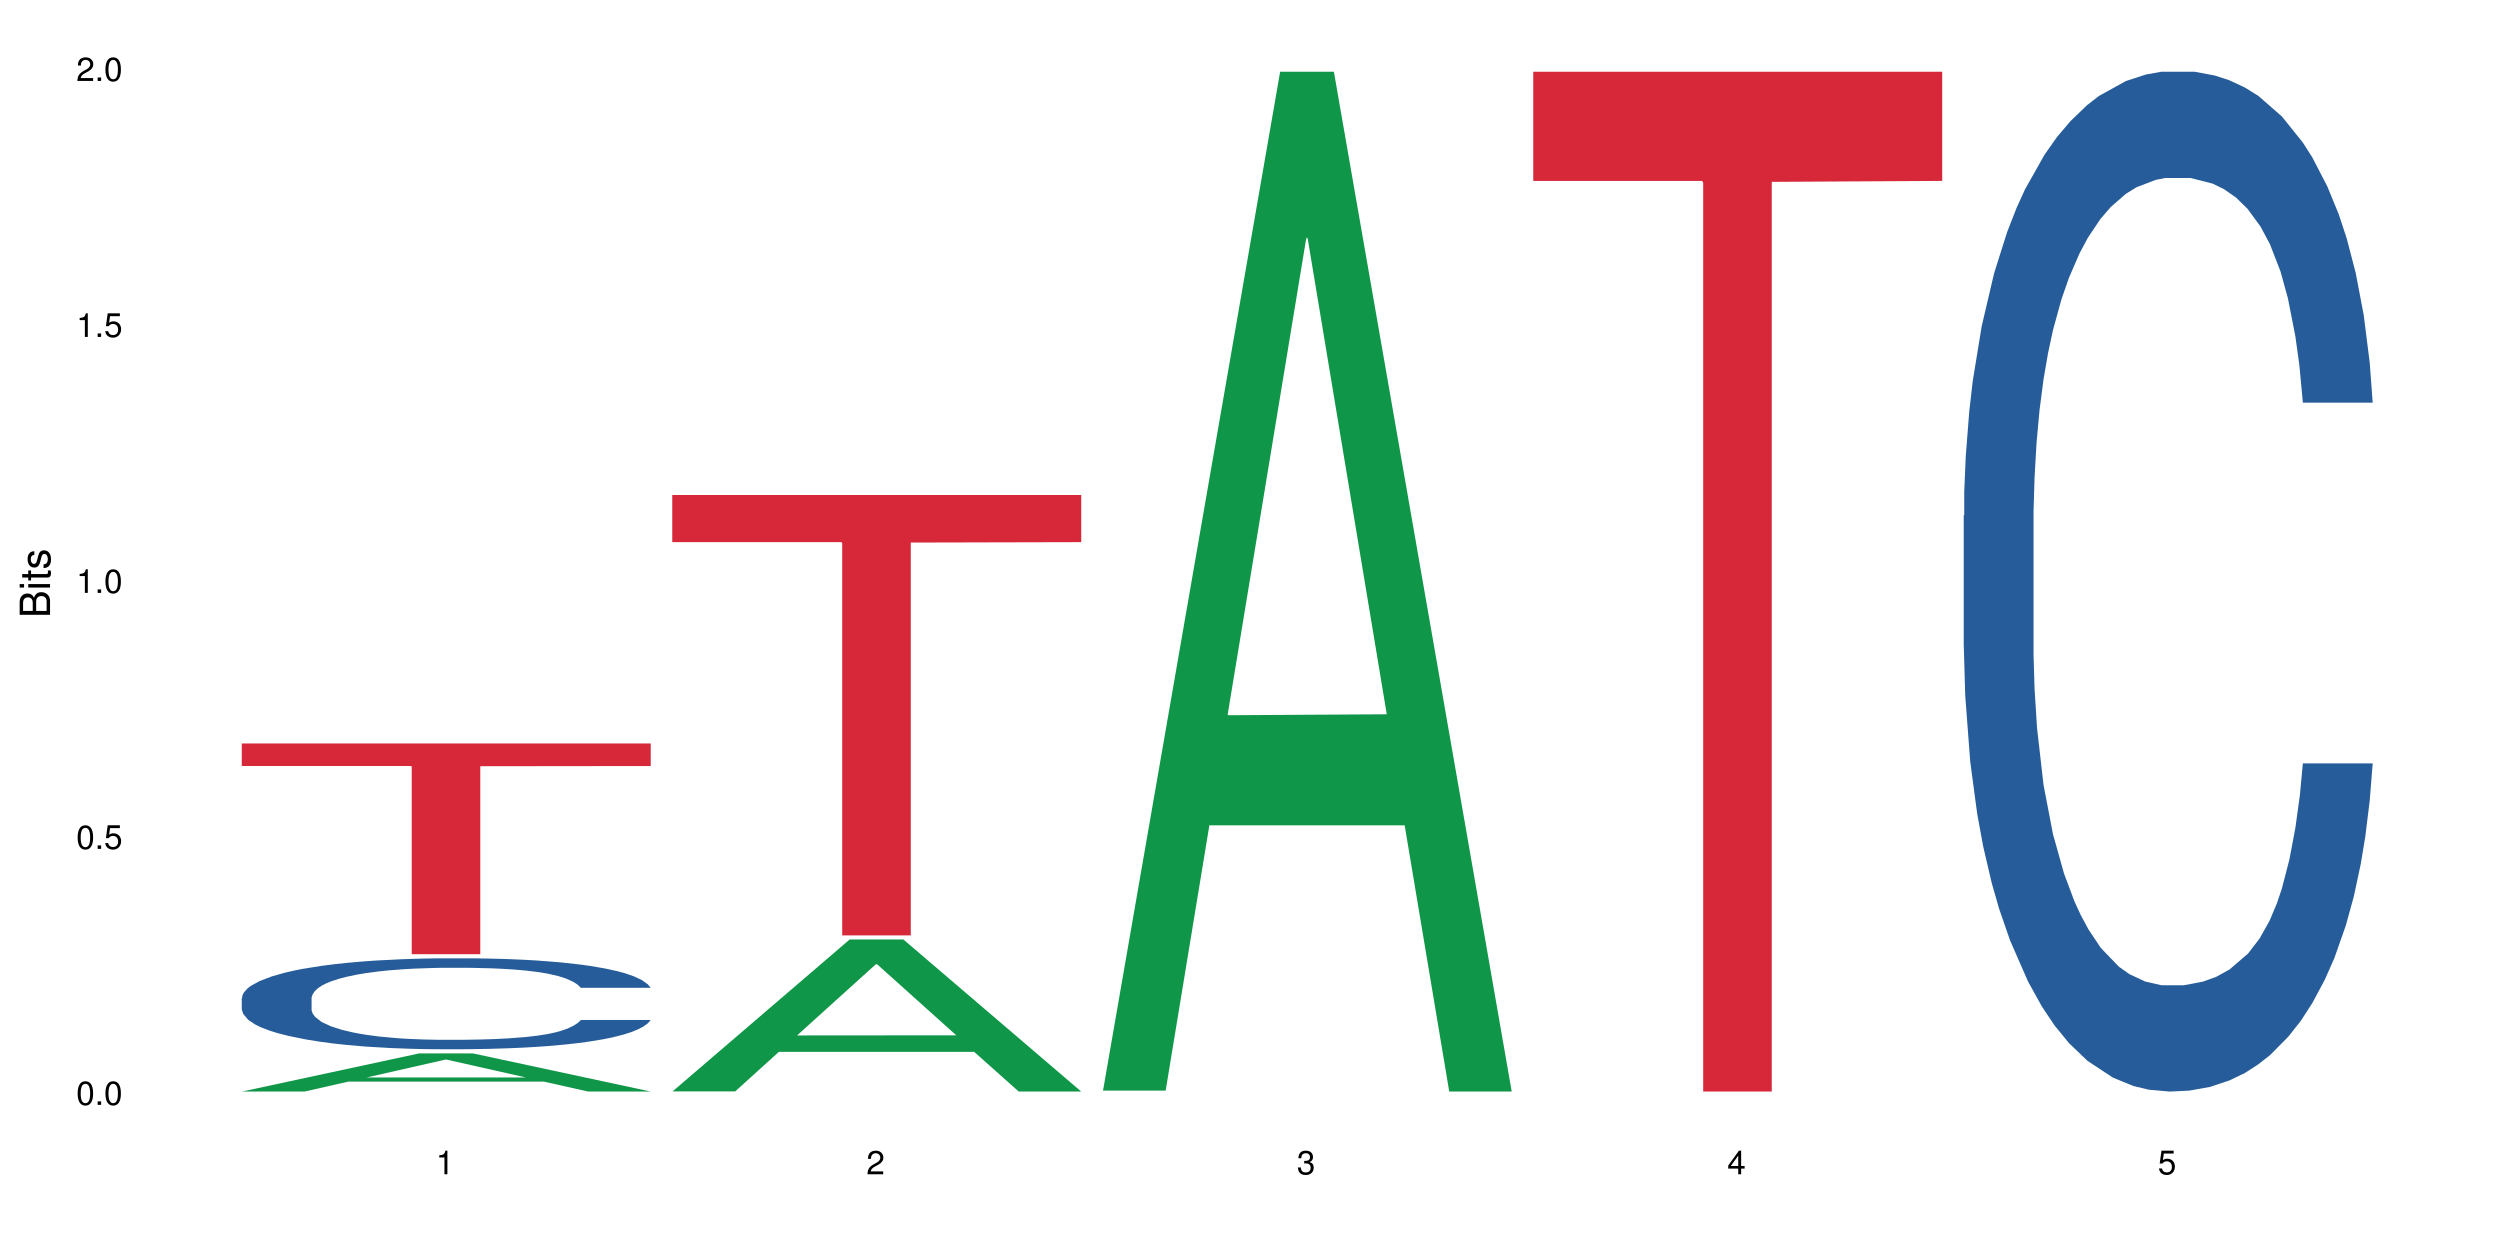 <?xml version="1.0" encoding="UTF-8"?>
<svg xmlns="http://www.w3.org/2000/svg" xmlns:xlink="http://www.w3.org/1999/xlink" width="720pt" height="360pt" viewBox="0 0 720 360" version="1.1">
<defs>
<g>
<symbol overflow="visible" id="glyph0-0">
<path style="stroke:none;" d=""/>
</symbol>
<symbol overflow="visible" id="glyph0-1">
<path style="stroke:none;" d="M 2.641 -6.797 C 2 -6.797 1.422 -6.531 1.078 -6.047 C 0.641 -5.453 0.406 -4.547 0.406 -3.297 C 0.406 -1 1.188 0.219 2.641 0.219 C 4.078 0.219 4.859 -1 4.859 -3.234 C 4.859 -4.562 4.656 -5.438 4.203 -6.047 C 3.844 -6.531 3.281 -6.797 2.641 -6.797 Z M 2.641 -6.047 C 3.547 -6.047 4 -5.125 4 -3.312 C 4 -1.375 3.562 -0.484 2.625 -0.484 C 1.734 -0.484 1.281 -1.422 1.281 -3.281 C 1.281 -5.141 1.734 -6.047 2.641 -6.047 Z M 2.641 -6.047 "/>
</symbol>
<symbol overflow="visible" id="glyph0-2">
<path style="stroke:none;" d="M 1.828 -1 L 0.828 -1 L 0.828 0 L 1.828 0 Z M 1.828 -1 "/>
</symbol>
<symbol overflow="visible" id="glyph0-3">
<path style="stroke:none;" d="M 4.562 -6.797 L 1.062 -6.797 L 0.547 -3.094 L 1.328 -3.094 C 1.719 -3.562 2.047 -3.734 2.578 -3.734 C 3.484 -3.734 4.062 -3.109 4.062 -2.094 C 4.062 -1.125 3.484 -0.531 2.578 -0.531 C 1.828 -0.531 1.375 -0.906 1.188 -1.672 L 0.328 -1.672 C 0.453 -1.109 0.547 -0.844 0.75 -0.594 C 1.125 -0.078 1.828 0.219 2.594 0.219 C 3.969 0.219 4.922 -0.781 4.922 -2.219 C 4.922 -3.562 4.031 -4.484 2.719 -4.484 C 2.25 -4.484 1.859 -4.359 1.469 -4.062 L 1.734 -5.969 L 4.562 -5.969 Z M 4.562 -6.797 "/>
</symbol>
<symbol overflow="visible" id="glyph0-4">
<path style="stroke:none;" d="M 2.484 -4.844 L 2.484 0 L 3.328 0 L 3.328 -6.797 L 2.766 -6.797 C 2.469 -5.75 2.281 -5.609 0.984 -5.453 L 0.984 -4.844 Z M 2.484 -4.844 "/>
</symbol>
<symbol overflow="visible" id="glyph0-5">
<path style="stroke:none;" d="M 4.859 -0.828 L 1.281 -0.828 C 1.359 -1.391 1.672 -1.75 2.5 -2.234 L 3.469 -2.75 C 4.406 -3.266 4.906 -3.969 4.906 -4.812 C 4.906 -5.375 4.672 -5.906 4.266 -6.266 C 3.859 -6.625 3.375 -6.797 2.719 -6.797 C 1.859 -6.797 1.219 -6.5 0.844 -5.922 C 0.609 -5.562 0.5 -5.125 0.484 -4.438 L 1.328 -4.438 C 1.359 -4.906 1.406 -5.188 1.531 -5.406 C 1.75 -5.812 2.188 -6.062 2.703 -6.062 C 3.469 -6.062 4.031 -5.516 4.031 -4.781 C 4.031 -4.25 3.719 -3.797 3.125 -3.438 L 2.234 -2.938 C 0.812 -2.141 0.406 -1.5 0.328 0 L 4.859 0 Z M 4.859 -0.828 "/>
</symbol>
<symbol overflow="visible" id="glyph0-6">
<path style="stroke:none;" d="M 2.125 -3.125 L 2.578 -3.125 C 3.516 -3.125 3.984 -2.703 3.984 -1.891 C 3.984 -1.031 3.469 -0.531 2.578 -0.531 C 1.656 -0.531 1.203 -0.984 1.156 -1.969 L 0.312 -1.969 C 0.344 -1.422 0.438 -1.078 0.609 -0.766 C 0.953 -0.109 1.625 0.219 2.547 0.219 C 3.953 0.219 4.859 -0.609 4.859 -1.906 C 4.859 -2.766 4.516 -3.25 3.703 -3.516 C 4.344 -3.766 4.656 -4.25 4.656 -4.938 C 4.656 -6.109 3.875 -6.797 2.578 -6.797 C 1.203 -6.797 0.484 -6.047 0.453 -4.609 L 1.297 -4.609 C 1.312 -5.016 1.344 -5.25 1.453 -5.453 C 1.641 -5.828 2.062 -6.062 2.594 -6.062 C 3.344 -6.062 3.797 -5.625 3.797 -4.906 C 3.797 -4.422 3.609 -4.141 3.25 -3.984 C 3.016 -3.891 2.719 -3.844 2.125 -3.844 Z M 2.125 -3.125 "/>
</symbol>
<symbol overflow="visible" id="glyph0-7">
<path style="stroke:none;" d="M 3.141 -1.625 L 3.141 0 L 3.984 0 L 3.984 -1.625 L 4.984 -1.625 L 4.984 -2.391 L 3.984 -2.391 L 3.984 -6.797 L 3.359 -6.797 L 0.266 -2.516 L 0.266 -1.625 Z M 3.141 -2.391 L 1 -2.391 L 3.141 -5.359 Z M 3.141 -2.391 "/>
</symbol>
<symbol overflow="visible" id="glyph1-0">
<path style="stroke:none;" d=""/>
</symbol>
<symbol overflow="visible" id="glyph1-1">
<path style="stroke:none;" d="M 0 -0.953 L 0 -4.891 C 0 -5.719 -0.234 -6.344 -0.734 -6.797 C -1.188 -7.234 -1.812 -7.469 -2.5 -7.469 C -3.547 -7.469 -4.188 -7 -4.625 -5.875 C -4.984 -6.672 -5.641 -7.094 -6.531 -7.094 C -7.156 -7.094 -7.734 -6.859 -8.141 -6.391 C -8.562 -5.938 -8.75 -5.344 -8.75 -4.5 L -8.75 -0.953 Z M -4.984 -2.062 L -7.766 -2.062 L -7.766 -4.219 C -7.766 -4.844 -7.688 -5.203 -7.453 -5.5 C -7.219 -5.812 -6.859 -5.969 -6.375 -5.969 C -5.906 -5.969 -5.531 -5.812 -5.297 -5.5 C -5.062 -5.203 -4.984 -4.844 -4.984 -4.219 Z M -0.984 -2.062 L -4 -2.062 L -4 -4.781 C -4 -5.328 -3.859 -5.688 -3.578 -5.953 C -3.297 -6.219 -2.922 -6.359 -2.484 -6.359 C -2.062 -6.359 -1.688 -6.219 -1.406 -5.953 C -1.109 -5.688 -0.984 -5.328 -0.984 -4.781 Z M -0.984 -2.062 "/>
</symbol>
<symbol overflow="visible" id="glyph1-2">
<path style="stroke:none;" d="M -6.281 -1.797 L -6.281 -0.797 L 0 -0.797 L 0 -1.797 Z M -8.75 -1.797 L -8.75 -0.797 L -7.484 -0.797 L -7.484 -1.797 Z M -8.75 -1.797 "/>
</symbol>
<symbol overflow="visible" id="glyph1-3">
<path style="stroke:none;" d="M -6.281 -3.047 L -6.281 -2.016 L -8.016 -2.016 L -8.016 -1.016 L -6.281 -1.016 L -6.281 -0.172 L -5.469 -0.172 L -5.469 -1.016 L -0.719 -1.016 C -0.078 -1.016 0.281 -1.453 0.281 -2.234 C 0.281 -2.469 0.25 -2.719 0.188 -3.047 L -0.641 -3.047 C -0.609 -2.922 -0.594 -2.766 -0.594 -2.562 C -0.594 -2.141 -0.719 -2.016 -1.156 -2.016 L -5.469 -2.016 L -5.469 -3.047 Z M -6.281 -3.047 "/>
</symbol>
<symbol overflow="visible" id="glyph1-4">
<path style="stroke:none;" d="M -4.531 -5.25 C -5.766 -5.25 -6.469 -4.422 -6.469 -2.969 C -6.469 -1.516 -5.719 -0.562 -4.547 -0.562 C -3.562 -0.562 -3.094 -1.062 -2.734 -2.562 L -2.516 -3.484 C -2.344 -4.188 -2.094 -4.469 -1.625 -4.469 C -1.047 -4.469 -0.641 -3.875 -0.641 -3 C -0.641 -2.453 -0.797 -2 -1.062 -1.75 C -1.25 -1.594 -1.422 -1.531 -1.875 -1.469 L -1.875 -0.406 C -0.422 -0.453 0.281 -1.266 0.281 -2.922 C 0.281 -4.5 -0.5 -5.516 -1.719 -5.516 C -2.656 -5.516 -3.172 -4.984 -3.469 -3.734 L -3.703 -2.766 C -3.891 -1.953 -4.156 -1.609 -4.594 -1.609 C -5.172 -1.609 -5.547 -2.125 -5.547 -2.938 C -5.547 -3.75 -5.203 -4.172 -4.531 -4.203 Z M -4.531 -5.25 "/>
</symbol>
</g>
</defs>
<g id="surface15395">
<rect x="0" y="0" width="720" height="360" style="fill:rgb(100%,100%,100%);fill-opacity:1;stroke:none;"/>
<path style=" stroke:none;fill-rule:nonzero;fill:rgb(6.275%,58.824%,28.235%);fill-opacity:1;" d="M 69.629 314.359 L 69.754 314.352 L 120.719 303.379 L 136.195 303.379 L 187.41 314.371 L 169.418 314.371 L 156.582 311.5 L 100.332 311.5 L 87.75 314.359 L 69.629 314.359 L 105.746 310.316 L 151.422 310.305 L 128.645 305.176 L 128.395 305.164 L 128.145 305.195 L 105.617 310.305 L 105.746 310.316 Z M 69.629 314.359 "/>
<path style=" stroke:none;fill-rule:nonzero;fill:rgb(14.51%,36.078%,60%);fill-opacity:1;" d="M 69.629 287.395 L 69.773 287.371 L 69.773 286.797 L 70.203 285.887 L 71.211 284.738 L 72.215 283.945 L 74.801 282.531 L 78.391 281.168 L 82.125 280.113 L 84.855 279.492 L 87.297 279.012 L 92.898 278.125 L 96.488 277.672 L 100.367 277.262 L 105.109 276.855 L 108.555 276.617 L 116.312 276.234 L 122.059 276.066 L 126.508 275.992 L 136.133 275.992 L 141.879 276.09 L 146.043 276.207 L 150.641 276.402 L 154.52 276.617 L 161.27 277.145 L 167.301 277.812 L 170.031 278.195 L 174.34 278.941 L 177.645 279.66 L 179.941 280.281 L 182.527 281.168 L 184.824 282.246 L 186.551 283.469 L 187.41 284.496 L 167.301 284.496 L 166.297 283.539 L 165.148 282.797 L 162.992 281.812 L 160.84 281.121 L 157.824 280.426 L 155.094 279.969 L 151.359 279.516 L 148.055 279.227 L 144.609 279.012 L 141.305 278.867 L 134.984 278.723 L 127.66 278.723 L 124.93 278.773 L 119.328 278.965 L 116.312 279.133 L 112.004 279.465 L 108.984 279.777 L 105.395 280.258 L 102.953 280.664 L 99.938 281.289 L 97.781 281.84 L 95.34 282.629 L 93.902 283.227 L 92.609 283.898 L 91.461 284.688 L 90.602 285.527 L 90.027 286.414 L 89.738 287.277 L 89.738 290.988 L 90.027 291.852 L 90.742 292.855 L 92.609 294.32 L 95.34 295.59 L 98.5 296.594 L 101.516 297.312 L 103.242 297.648 L 105.539 298.031 L 109.129 298.512 L 114.301 298.988 L 117.316 299.18 L 121.914 299.371 L 126.652 299.469 L 132.973 299.469 L 138.574 299.371 L 142.309 299.254 L 146.188 299.062 L 151.504 298.652 L 154.805 298.27 L 157.68 297.816 L 159.832 297.359 L 161.27 296.977 L 163.426 296.234 L 165.148 295.422 L 166.441 294.582 L 167.301 293.766 L 187.41 293.766 L 186.551 294.727 L 185.258 295.66 L 183.965 296.355 L 181.953 297.191 L 179.656 297.934 L 176.352 298.773 L 173.621 299.324 L 170.031 299.922 L 166.727 300.379 L 163.137 300.785 L 157.824 301.266 L 154.375 301.504 L 150.641 301.719 L 146.188 301.91 L 140.586 302.078 L 134.555 302.176 L 128.953 302.199 L 122.918 302.152 L 118.465 302.055 L 112.578 301.84 L 105.25 301.41 L 99.938 300.953 L 95.77 300.5 L 92.18 300.02 L 88.16 299.371 L 82.988 298.32 L 79.828 297.504 L 77.672 296.832 L 75.23 295.898 L 73.508 295.062 L 71.496 293.719 L 70.059 292.02 L 69.629 290.703 Z M 69.629 287.395 "/>
<path style=" stroke:none;fill-rule:nonzero;fill:rgb(83.922%,15.686%,22.353%);fill-opacity:1;" d="M 69.629 214.121 L 187.41 214.121 L 187.41 220.617 L 138.324 220.676 L 138.324 274.812 L 118.574 274.812 L 118.574 220.734 L 118.289 220.617 L 69.629 220.617 Z M 69.629 214.121 "/>
<path style=" stroke:none;fill-rule:nonzero;fill:rgb(6.275%,58.824%,28.235%);fill-opacity:1;" d="M 193.609 314.328 L 193.738 314.289 L 244.699 270.574 L 260.18 270.574 L 311.395 314.371 L 293.398 314.371 L 280.562 302.938 L 224.316 302.938 L 211.73 314.328 L 193.609 314.328 L 229.727 298.207 L 275.402 298.168 L 252.629 277.73 L 252.375 277.688 L 252.125 277.812 L 229.602 298.168 L 229.727 298.207 Z M 193.609 314.328 "/>
<path style=" stroke:none;fill-rule:nonzero;fill:rgb(83.922%,15.686%,22.353%);fill-opacity:1;" d="M 193.609 142.562 L 311.395 142.562 L 311.395 156.137 L 262.305 156.258 L 262.305 269.395 L 242.555 269.395 L 242.555 156.375 L 242.27 156.137 L 193.609 156.137 Z M 193.609 142.562 "/>
<path style=" stroke:none;fill-rule:nonzero;fill:rgb(6.275%,58.824%,28.235%);fill-opacity:1;" d="M 317.594 314.094 L 317.719 313.82 L 368.68 20.664 L 384.16 20.664 L 435.375 314.371 L 417.379 314.371 L 404.543 237.703 L 348.297 237.703 L 335.711 314.094 L 317.594 314.094 L 353.707 205.988 L 399.387 205.711 L 376.609 68.648 L 376.355 68.375 L 376.105 69.199 L 353.582 205.711 L 353.707 205.988 Z M 317.594 314.094 "/>
<path style=" stroke:none;fill-rule:nonzero;fill:rgb(83.922%,15.686%,22.353%);fill-opacity:1;" d="M 441.574 20.664 L 559.355 20.664 L 559.355 52.102 L 510.27 52.379 L 510.27 314.371 L 490.52 314.371 L 490.52 52.652 L 490.23 52.102 L 441.574 52.102 Z M 441.574 20.664 "/>
<path style=" stroke:none;fill-rule:nonzero;fill:rgb(14.51%,36.078%,60%);fill-opacity:1;" d="M 565.555 148.457 L 565.699 148.188 L 565.699 141.742 L 566.129 131.543 L 567.133 118.656 L 568.141 109.797 L 570.727 93.957 L 574.316 78.652 L 578.051 66.84 L 580.781 59.859 L 583.223 54.492 L 588.824 44.559 L 592.414 39.457 L 596.293 34.891 L 601.031 30.328 L 604.48 27.645 L 612.238 23.348 L 617.98 21.469 L 622.434 20.664 L 632.059 20.664 L 637.805 21.738 L 641.969 23.078 L 646.566 25.227 L 650.445 27.645 L 657.195 33.551 L 663.227 41.066 L 665.957 45.363 L 670.266 53.684 L 673.57 61.738 L 675.867 68.719 L 678.453 78.652 L 680.75 90.734 L 682.477 104.426 L 683.336 115.969 L 663.227 115.969 L 662.223 105.23 L 661.074 96.91 L 658.918 85.902 L 656.766 78.117 L 653.746 70.332 L 651.02 65.23 L 647.285 60.129 L 643.98 56.906 L 640.535 54.492 L 637.23 52.879 L 630.91 51.27 L 623.586 51.27 L 620.855 51.805 L 615.254 53.953 L 612.238 55.832 L 607.926 59.59 L 604.91 63.082 L 601.32 68.449 L 598.879 73.016 L 595.863 79.996 L 593.707 86.172 L 591.266 95.031 L 589.828 101.742 L 588.535 109.258 L 587.387 118.117 L 586.527 127.516 L 585.953 137.449 L 585.664 147.113 L 585.664 188.727 L 585.953 198.391 L 586.668 209.668 L 588.535 226.043 L 591.266 240.273 L 594.426 251.547 L 597.441 259.602 L 599.164 263.359 L 601.465 267.656 L 605.055 273.027 L 610.227 278.395 L 613.242 280.543 L 617.84 282.691 L 622.578 283.766 L 628.898 283.766 L 634.5 282.691 L 638.234 281.348 L 642.113 279.199 L 647.43 274.637 L 650.73 270.34 L 653.605 265.242 L 655.758 260.141 L 657.195 255.844 L 659.352 247.52 L 661.074 238.395 L 662.367 228.996 L 663.227 219.867 L 683.336 219.867 L 682.477 230.609 L 681.184 241.078 L 679.891 248.863 L 677.879 258.262 L 675.582 266.582 L 672.277 275.98 L 669.547 282.152 L 665.957 288.867 L 662.652 293.969 L 659.062 298.531 L 653.746 303.898 L 650.301 306.586 L 646.566 309 L 642.113 311.148 L 636.512 313.027 L 630.48 314.102 L 624.875 314.371 L 618.844 313.832 L 614.391 312.762 L 608.504 310.344 L 601.176 305.512 L 595.863 300.41 L 591.695 295.309 L 588.105 289.941 L 584.082 282.691 L 578.914 270.879 L 575.754 261.75 L 573.598 254.234 L 571.156 243.762 L 569.434 234.367 L 567.422 219.332 L 565.984 200.27 L 565.555 185.504 Z M 565.555 148.457 "/>
<g style="fill:rgb(0%,0%,0%);fill-opacity:1;">
  <use xlink:href="#glyph0-1" x="21.957" y="318.198"/>
  <use xlink:href="#glyph0-2" x="27.291" y="318.198"/>
  <use xlink:href="#glyph0-1" x="29.958" y="318.198"/>
</g>
<g style="fill:rgb(0%,0%,0%);fill-opacity:1;">
  <use xlink:href="#glyph0-1" x="21.957" y="244.476"/>
  <use xlink:href="#glyph0-2" x="27.291" y="244.476"/>
  <use xlink:href="#glyph0-3" x="29.958" y="244.476"/>
</g>
<g style="fill:rgb(0%,0%,0%);fill-opacity:1;">
  <use xlink:href="#glyph0-4" x="21.957" y="170.753"/>
  <use xlink:href="#glyph0-2" x="27.291" y="170.753"/>
  <use xlink:href="#glyph0-1" x="29.958" y="170.753"/>
</g>
<g style="fill:rgb(0%,0%,0%);fill-opacity:1;">
  <use xlink:href="#glyph0-4" x="21.957" y="97.034"/>
  <use xlink:href="#glyph0-2" x="27.291" y="97.034"/>
  <use xlink:href="#glyph0-3" x="29.958" y="97.034"/>
</g>
<g style="fill:rgb(0%,0%,0%);fill-opacity:1;">
  <use xlink:href="#glyph0-5" x="21.957" y="23.312"/>
  <use xlink:href="#glyph0-2" x="27.291" y="23.312"/>
  <use xlink:href="#glyph0-1" x="29.958" y="23.312"/>
</g>
<g style="fill:rgb(0%,0%,0%);fill-opacity:1;">
  <use xlink:href="#glyph0-4" x="125.52" y="338.19"/>
</g>
<g style="fill:rgb(0%,0%,0%);fill-opacity:1;">
  <use xlink:href="#glyph0-5" x="249.5" y="338.19"/>
</g>
<g style="fill:rgb(0%,0%,0%);fill-opacity:1;">
  <use xlink:href="#glyph0-6" x="373.484" y="338.19"/>
</g>
<g style="fill:rgb(0%,0%,0%);fill-opacity:1;">
  <use xlink:href="#glyph0-7" x="497.465" y="338.19"/>
</g>
<g style="fill:rgb(0%,0%,0%);fill-opacity:1;">
  <use xlink:href="#glyph0-3" x="621.445" y="338.19"/>
</g>
<g style="fill:rgb(0%,0%,0%);fill-opacity:1;">
  <use xlink:href="#glyph1-1" x="14.412" y="178.016"/>
  <use xlink:href="#glyph1-2" x="14.412" y="170.012"/>
  <use xlink:href="#glyph1-3" x="14.412" y="167.348"/>
  <use xlink:href="#glyph1-4" x="14.412" y="164.012"/>
</g>
</g>
</svg>
